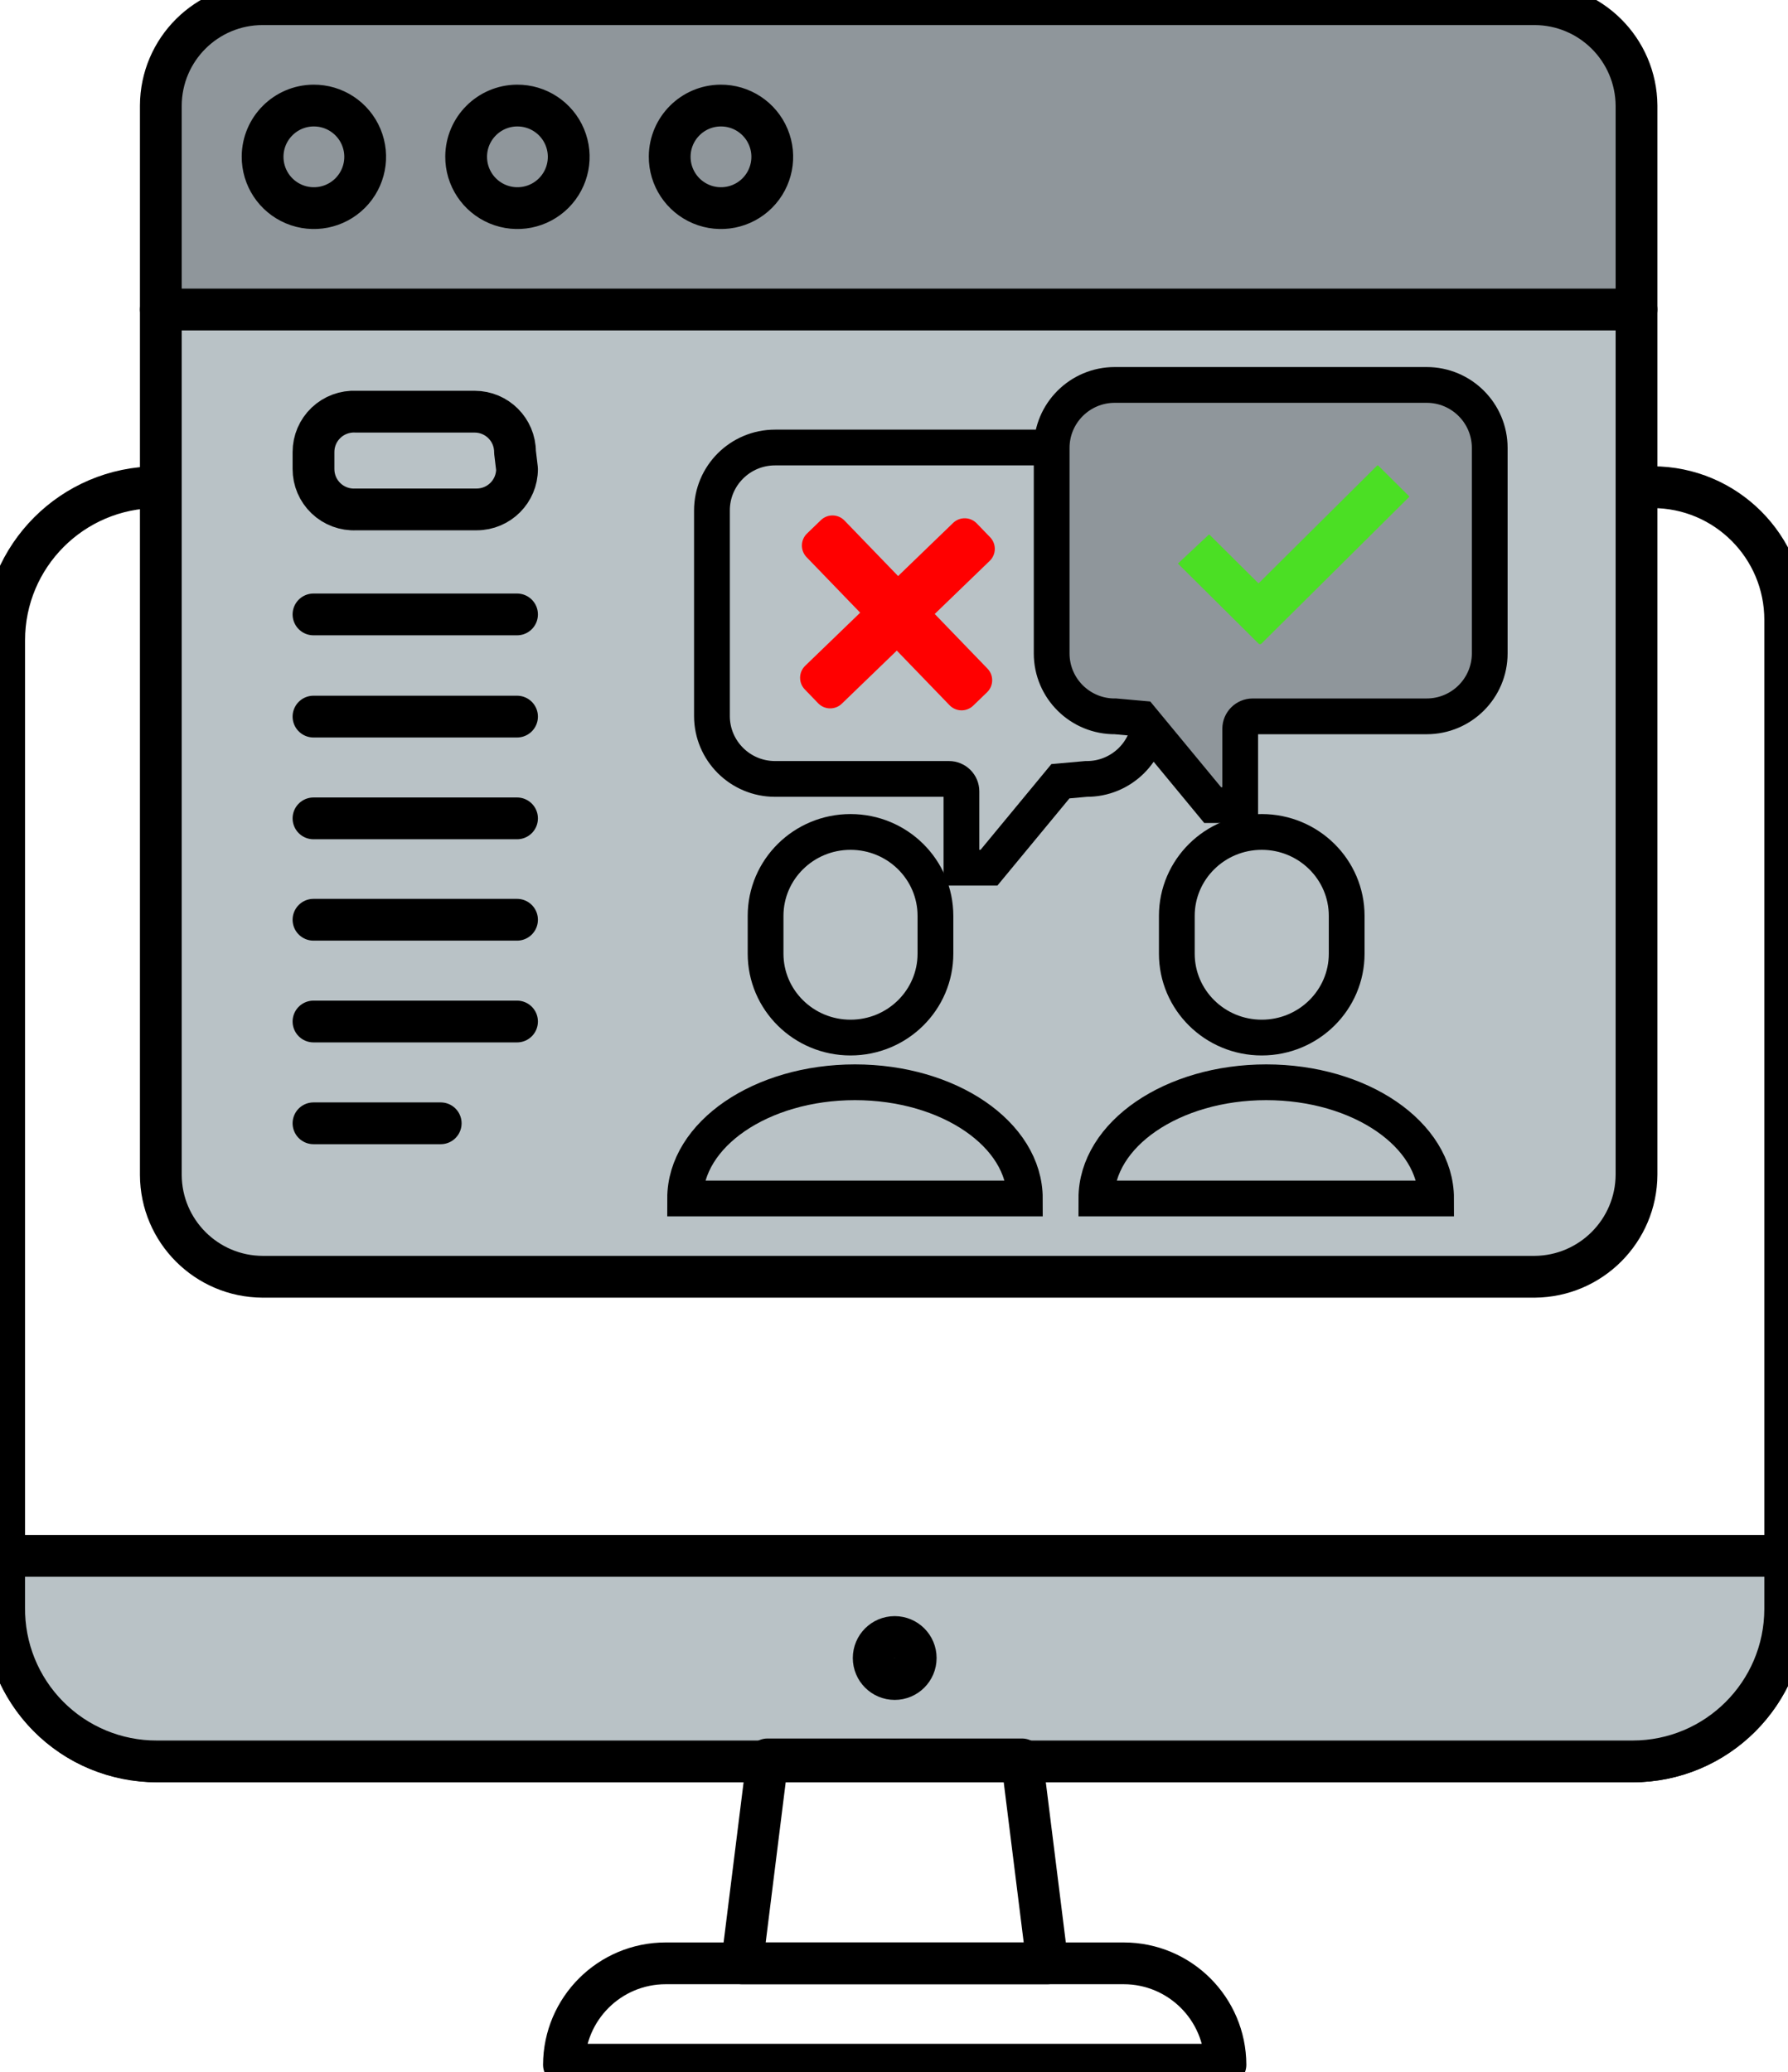 <?xml version="1.0" encoding="UTF-8"?>
<svg width="214px" height="248px" viewBox="0 0 214 248" version="1.1" xmlns="http://www.w3.org/2000/svg" xmlns:xlink="http://www.w3.org/1999/xlink">
    <title>Modul 3</title>
    <g id="Modul-3" stroke="none" stroke-width="1" fill="none" fill-rule="evenodd">
        <g id="Modul-Icon">
            <path d="M213.666,192.54 C213.666,202.631 205.486,210.811 195.394,210.811 L19.184,210.811 C15.601,210.811 12.037,209.908 9.011,207.988 C3.554,204.523 0.42,198.557 0.5,192.298 L0.5,76.63 C0.5,66.531 8.675,58.337 18.773,58.31 L36.562,58.31 L197.792,58.31 C206.56,58.31 213.666,65.417 213.666,74.184 L213.666,192.298 L213.666,186.208 L213.666,165.423" id="Stroke-1" stroke="#000000" stroke-width="5" stroke-linecap="round" stroke-linejoin="round"></path>
            <path d="M195.395,210.81 C205.466,210.81 213.639,202.66 213.666,192.587 L213.666,186.207 L0.499,186.207 L0.499,192.346 C0.438,197.229 2.336,201.934 5.771,205.405 C9.207,208.876 13.891,210.824 18.774,210.81 L195.395,210.81 Z" id="Stroke-3" stroke="#000000" stroke-width="5" fill="#B9C2C6" stroke-linecap="round" stroke-linejoin="round"></path>
            <polygon id="Stroke-5" stroke="#000000" stroke-width="5" stroke-linecap="round" stroke-linejoin="round" points="125.356 234.978 88.813 234.978 91.859 210.569 122.31 210.569"></polygon>
            <path d="M146.671,247.111 L67.497,247.111 C67.524,240.403 72.969,234.978 79.678,234.978 L134.49,234.978 C141.199,234.978 146.645,240.403 146.671,247.111 Z" id="Stroke-7" stroke="#000000" stroke-width="5" stroke-linecap="round" stroke-linejoin="round"></path>
            <path d="M195.87,140.578 C195.845,147.302 190.414,152.754 183.689,152.807 L31.431,152.807 C24.715,152.78 19.276,147.342 19.25,140.626 L19.25,37.042 L195.87,37.042 L195.87,140.578 Z" id="Fill-9" fill="#B9C2C6"></path>
            <path d="M195.87,140.578 C195.845,147.302 190.414,152.754 183.689,152.807 L31.431,152.807 C24.715,152.78 19.276,147.342 19.25,140.626 L19.25,37.042 L195.87,37.042 L195.87,140.578 Z" id="Stroke-11" stroke="#000000" stroke-width="5" stroke-linecap="round" stroke-linejoin="round"></path>
            <path d="M195.87,37.042 L19.25,37.042 L19.25,12.632 C19.276,5.924 24.723,0.5 31.431,0.5 L183.689,0.5 C190.388,0.526 195.817,5.935 195.87,12.632 L195.87,36.8 L195.87,37.042 Z" id="Fill-13" fill="#8F969B"></path>
            <path d="M195.87,37.042 L19.25,37.042 L19.25,12.632 C19.276,5.924 24.723,0.5 31.431,0.5 L183.689,0.5 C190.388,0.526 195.817,5.935 195.87,12.632 L195.87,36.8 L195.87,37.042 Z" id="Stroke-15" stroke="#000000" stroke-width="5" stroke-linecap="round" stroke-linejoin="round"></path>
            <path d="M37.521,12.633 C40.012,12.613 42.268,14.101 43.231,16.399 C44.194,18.698 43.671,21.349 41.91,23.111 C40.148,24.873 37.496,25.395 35.198,24.433 C32.899,23.471 31.411,21.215 31.43,18.723 C31.457,15.37 34.168,12.659 37.521,12.633 Z" id="Stroke-17" stroke="#000000" stroke-width="5" stroke-linecap="round" stroke-linejoin="round"></path>
            <path d="M61.882,12.633 C64.373,12.613 66.63,14.101 67.592,16.399 C68.555,18.698 68.032,21.349 66.271,23.111 C64.509,24.873 61.857,25.395 59.559,24.433 C57.26,23.471 55.772,21.215 55.791,18.723 C55.818,15.37 58.529,12.659 61.882,12.633 Z" id="Stroke-19" stroke="#000000" stroke-width="5" stroke-linecap="round" stroke-linejoin="round"></path>
            <path d="M86.244,12.633 C88.735,12.613 90.992,14.101 91.954,16.399 C92.917,18.698 92.394,21.349 90.633,23.111 C88.871,24.873 86.219,25.395 83.921,24.433 C81.623,23.471 80.134,21.215 80.153,18.723 C80.18,15.37 82.891,12.659 86.244,12.633 Z" id="Stroke-21" stroke="#000000" stroke-width="5" stroke-linecap="round" stroke-linejoin="round"></path>
            <path d="M61.882,56.135 C61.882,58.804 59.718,60.968 57.048,60.968 L42.596,60.968 C41.273,61.035 39.98,60.555 39.021,59.641 C38.061,58.727 37.519,57.46 37.521,56.135 L37.521,54.105 C37.519,52.78 38.061,51.512 39.021,50.598 C39.98,49.685 41.273,49.205 42.596,49.271 L56.807,49.271 C59.476,49.271 61.64,51.435 61.64,54.105 L61.882,56.135 Z" id="Stroke-35" stroke="#000000" stroke-width="5" stroke-linecap="round" stroke-linejoin="round"></path>
            <line x1="37.521" y1="73.536" x2="61.882" y2="73.536" id="Stroke-39" stroke="#000000" stroke-width="5" stroke-linecap="round" stroke-linejoin="round"></line>
            <line x1="37.521" y1="85.765" x2="61.882" y2="85.765" id="Stroke-41" stroke="#000000" stroke-width="5" stroke-linecap="round" stroke-linejoin="round"></line>
            <line x1="37.521" y1="97.945" x2="61.882" y2="97.945" id="Stroke-43" stroke="#000000" stroke-width="5" stroke-linecap="round" stroke-linejoin="round"></line>
            <line x1="37.521" y1="110.078" x2="61.882" y2="110.078" id="Stroke-45" stroke="#000000" stroke-width="5" stroke-linecap="round" stroke-linejoin="round"></line>
            <line x1="37.521" y1="122.258" x2="61.882" y2="122.258" id="Stroke-47" stroke="#000000" stroke-width="5" stroke-linecap="round" stroke-linejoin="round"></line>
            <line x1="37.521" y1="134.44" x2="52.747" y2="134.44" id="Stroke-49" stroke="#000000" stroke-width="5" stroke-linecap="round" stroke-linejoin="round"></line>
            <path d="M107.084,200.95 C108.472,200.95 109.598,199.825 109.598,198.436 C109.598,197.049 108.472,195.923 107.084,195.923 C105.695,195.923 104.57,197.049 104.57,198.436 C104.57,199.825 105.695,200.95 107.084,200.95 Z" id="Stroke-51" stroke="#000000" stroke-width="5" stroke-linecap="round" stroke-linejoin="round"></path>
        </g>
        <g id="Group-17" transform="translate(82, 45)">
            <path d="M48.001,48.225 C52.205,48.273 55.64,44.884 55.64,40.693 L55.64,16.097 C55.64,11.932 52.258,8.56 48.085,8.56 L10.765,8.56 C6.592,8.56 3.21,11.932 3.21,16.097 L3.21,40.693 C3.21,44.853 6.592,48.225 10.765,48.225 L31.577,48.225 C32.403,48.225 33.071,48.891 33.071,49.714 L33.071,58.85 L36.365,58.85 L44.918,48.501 L48.001,48.225 Z" id="Stroke-1" stroke="#000000" stroke-width="4.28"></path>
            <path d="M51.509,39.665 C47.301,39.713 43.87,36.328 43.87,32.133 L43.87,7.537 C43.87,3.377 47.253,0 51.421,0 L88.748,0 C92.922,0 96.3,3.377 96.3,7.537 L96.3,32.133 C96.3,36.293 92.922,39.665 88.748,39.665 L67.93,39.665 C67.109,39.665 66.437,40.331 66.437,41.154 L66.437,50.29 L63.142,50.29 L54.593,39.941 L51.509,39.665 Z" id="Fill-3" fill="#8F969B"></path>
            <path d="M51.509,40.735 C47.301,40.783 43.87,37.398 43.87,33.203 L43.87,8.607 C43.87,4.447 47.253,1.07 51.421,1.07 L88.748,1.07 C92.922,1.07 96.3,4.447 96.3,8.607 L96.3,33.203 C96.3,37.363 92.922,40.735 88.748,40.735 L67.93,40.735 C67.109,40.735 66.437,41.401 66.437,42.224 L66.437,51.36 L63.142,51.36 L54.593,41.011 L51.509,40.735 Z" id="Stroke-5" stroke="#000000" stroke-width="4.28"></path>
            <path d="M64.112,17.319 L68.63,21.806 L81.31,9.209 C82.181,8.344 83.594,8.344 84.47,9.209 L88.153,12.867 C89.029,13.737 89.029,15.14 88.153,16.005 L70.49,33.547 C69.56,34.471 68.057,34.471 67.127,33.547 L57.25,23.743 C56.514,23.012 56.532,21.815 57.291,21.102 L61.367,17.283 C62.139,16.557 63.358,16.57 64.112,17.319 Z" id="Stroke-7" stroke="#8F969B" stroke-width="4.28" fill="#4BDF24"></path>
            <path d="M0,98.44 C0,90.758 9.104,84.53 20.328,84.53 C31.556,84.53 40.66,90.758 40.66,98.44 L0,98.44 Z" id="Stroke-9" stroke="#000000" stroke-width="4.28"></path>
            <path d="M49.22,98.44 C49.22,90.758 58.321,84.53 69.55,84.53 C80.779,84.53 89.88,90.758 89.88,98.44 L49.22,98.44 Z" id="Stroke-11" stroke="#000000" stroke-width="4.28"></path>
            <path d="M19.795,79.18 L19.795,79.18 C14.183,79.18 9.63,74.683 9.63,69.139 L9.63,64.615 C9.63,59.067 14.183,54.57 19.795,54.57 C25.411,54.57 29.96,59.067 29.96,64.615 L29.96,69.139 C29.96,74.683 25.411,79.18 19.795,79.18 Z" id="Stroke-13" stroke="#000000" stroke-width="4.28"></path>
            <path d="M69.015,79.18 L69.015,79.18 C63.399,79.18 58.85,74.683 58.85,69.139 L58.85,64.615 C58.85,59.067 63.399,54.57 69.015,54.57 C74.627,54.57 79.18,59.067 79.18,64.615 L79.18,69.139 C79.18,74.683 74.627,79.18 69.015,79.18 Z" id="Stroke-15" stroke="#000000" stroke-width="4.28"></path>
        </g>
        <g id="Group" transform="translate(87.06, 53.036)" fill="#FF0000" fill-rule="nonzero">
            <g id="+">
                <path d="M23.458,32.636 L23.458,23.544 L23.458,23.544 L32.607,23.544 C33.712,23.544 34.607,22.649 34.607,21.544 L34.607,19.235 C34.607,18.131 33.712,17.235 32.607,17.235 L23.458,17.235 L23.458,17.235 L23.458,8 C23.458,6.895 22.563,6 21.458,6 L19.149,6 C18.044,6 17.149,6.895 17.149,8 L17.149,17.235 L17.149,17.235 L8,17.235 C6.895,17.235 6,18.131 6,19.235 L6,21.544 C6,22.649 6.895,23.544 8,23.544 L17.149,23.544 L17.149,23.544 L17.149,32.636 C17.149,33.74 18.044,34.636 19.149,34.636 L21.458,34.636 C22.563,34.636 23.458,33.74 23.458,32.636 Z" transform="translate(20.303, 20.318) rotate(-44) translate(-20.303, -20.318) "></path>
            </g>
        </g>
    </g>
</svg>